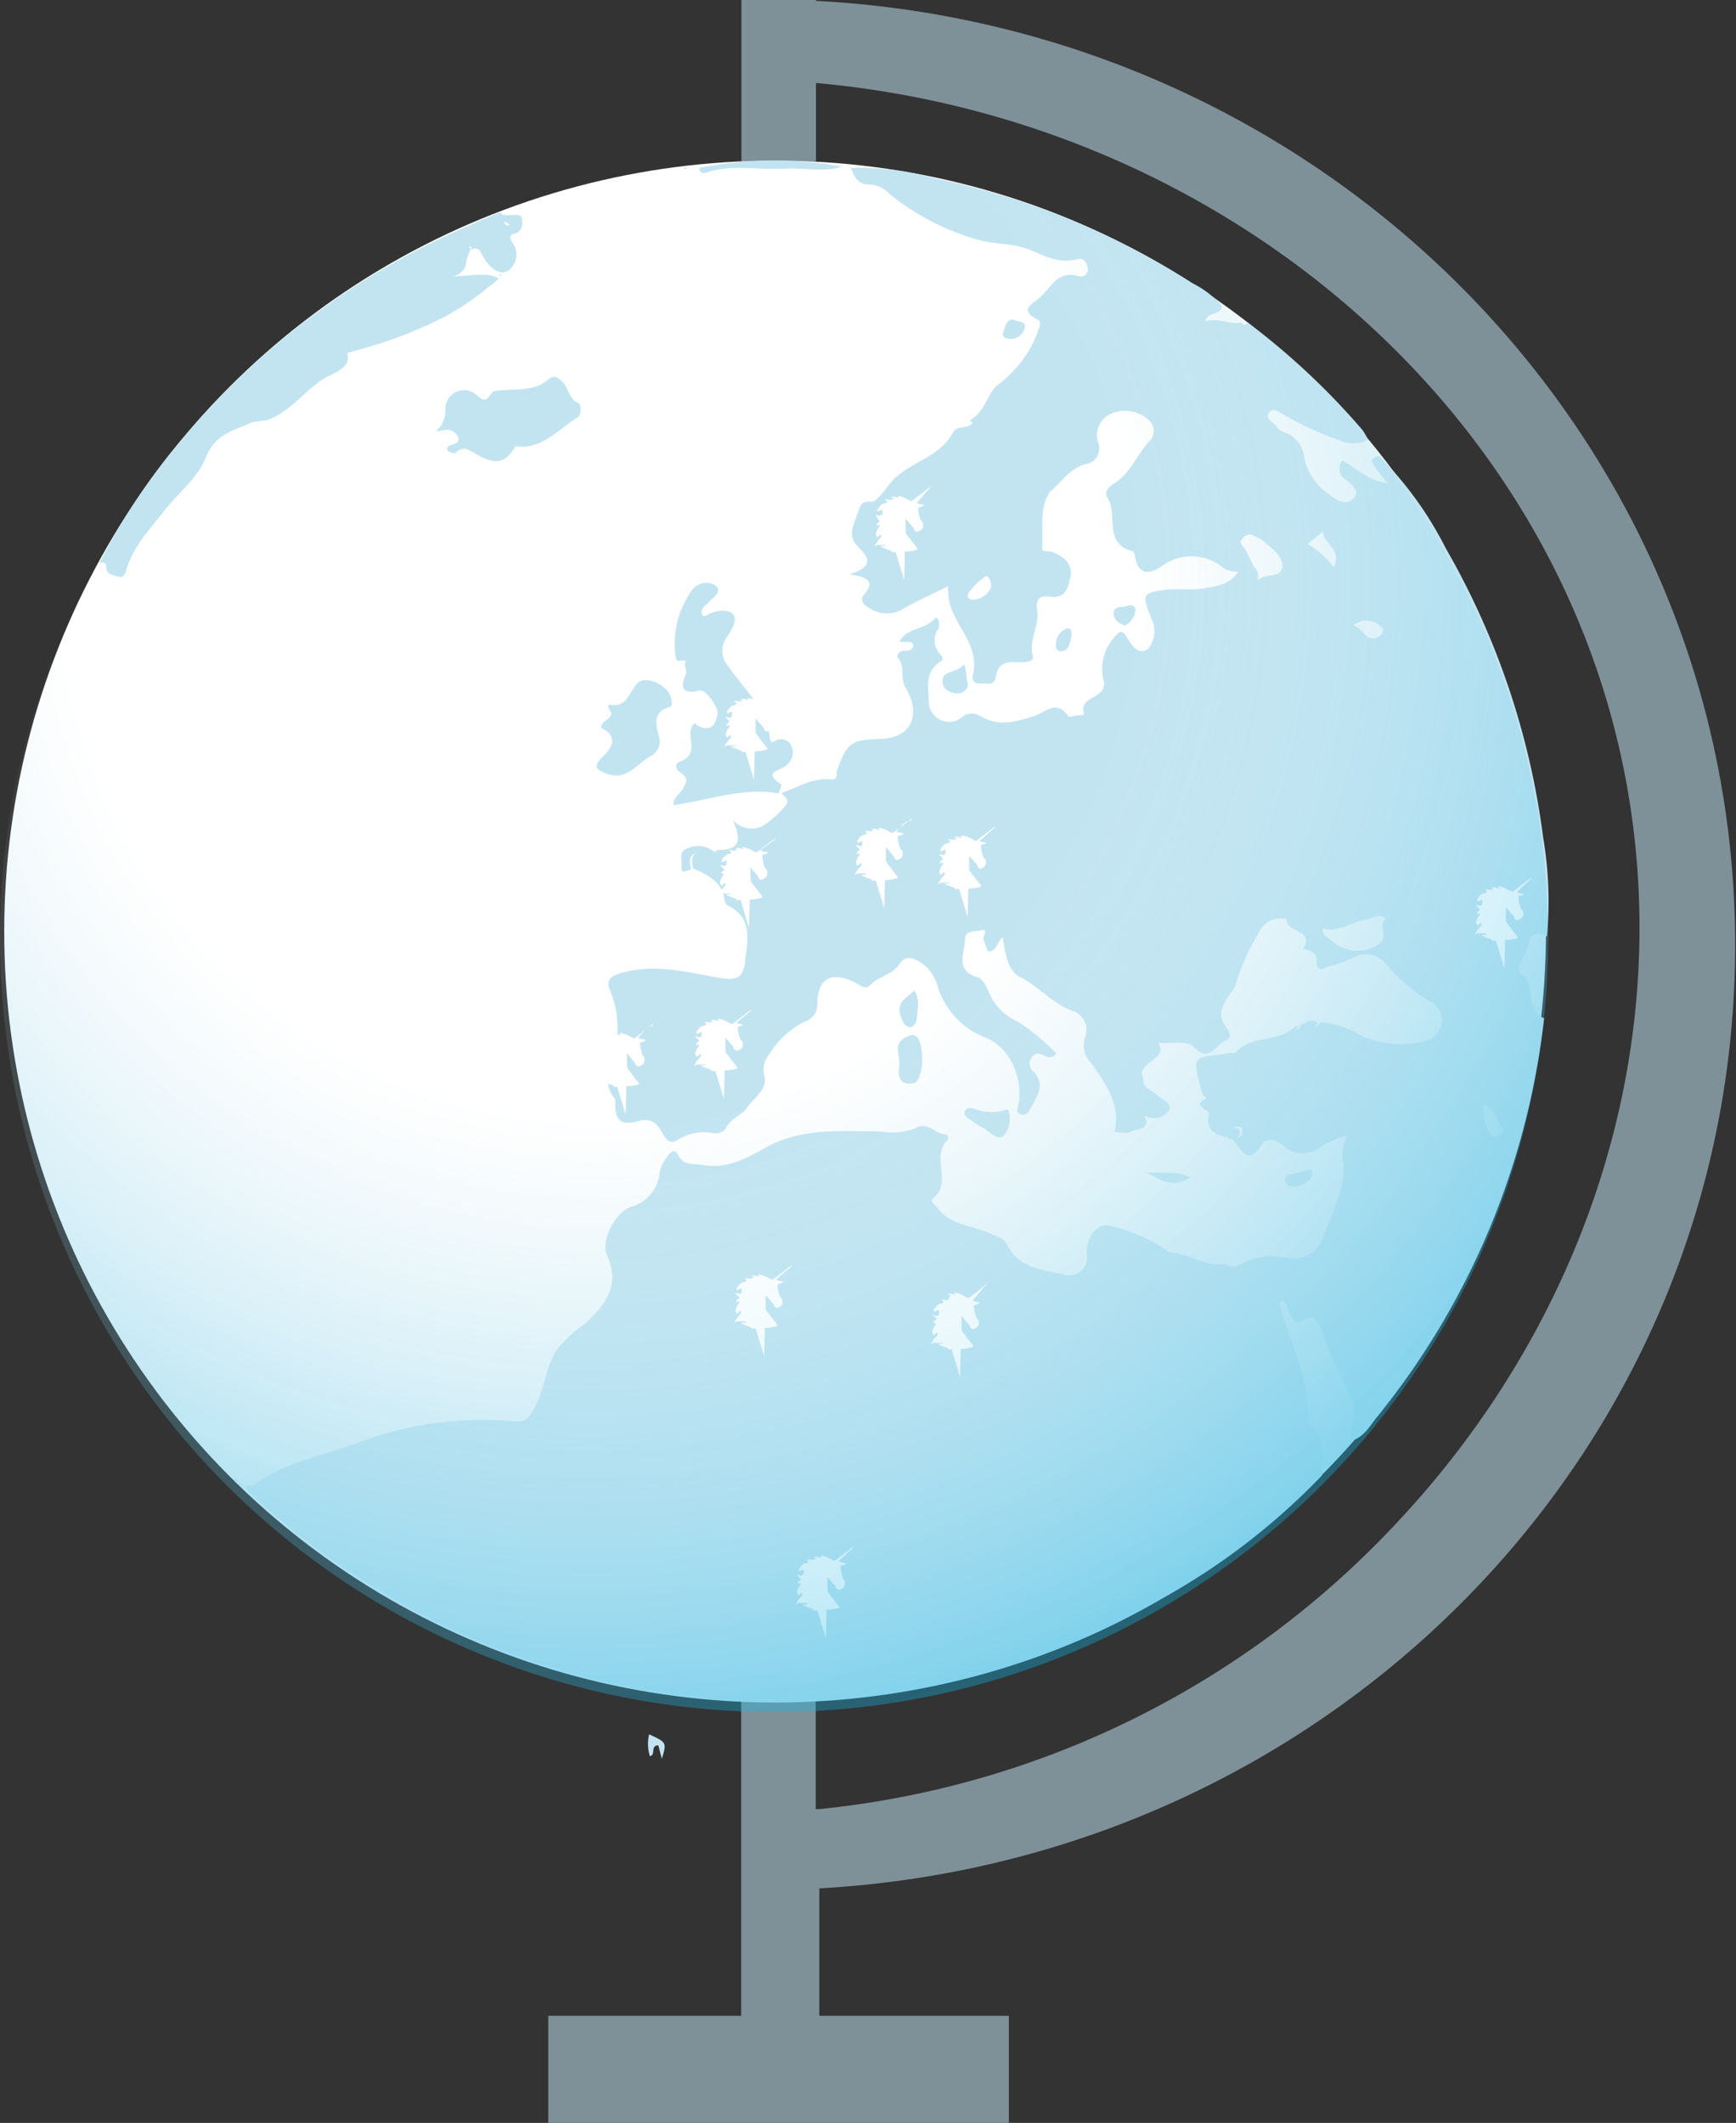 <svg id="Layer_1" data-name="Layer 1" xmlns="http://www.w3.org/2000/svg" xmlns:xlink="http://www.w3.org/1999/xlink" viewBox="0 0 139.76 170.89"><rect x="0" y="0" width="139.76" height="170.89" fill="#333333" stroke="none"/><defs><style>.cls-1{fill:url(#radial-gradient);}.cls-2,.cls-3{fill:#c2e4f1;}.cls-2{opacity:0.53;}.cls-4{fill:#fff;}.cls-5{fill:url(#radial-gradient-2);}</style><radialGradient id="radial-gradient" cx="48.5" cy="46.79" r="97.4" gradientUnits="userSpaceOnUse"><stop offset="0.44" stop-color="#fff"/><stop offset="1" stop-color="#c2e4f1"/></radialGradient><radialGradient id="radial-gradient-2" cx="219.67" cy="82.29" r="97.4" gradientTransform="translate(-172.23 -35.42)" gradientUnits="userSpaceOnUse"><stop offset="0.44" stop-color="#fff" stop-opacity="0"/><stop offset="1" stop-color="#00ade2" stop-opacity="0.4"/></radialGradient></defs><title>unicon_globe</title><circle class="cls-1" cx="62.4" cy="74.99" r="62.06"/><path class="cls-2" d="M237.47,186.74V197h15.26v8.61H215.65V197h15.53l0-16.64h0v-8.83h6v8.83h.28A73.56,73.56,0,0,0,284,157.27c12-12.79,19.5-29.7,19.5-47.86,0-36.4-30.13-64.77-66.3-68v6.32h-6v-13h6v.07c41.26,2.16,74,35.35,74,76S278.62,184.46,237.47,186.74Z" transform="translate(-171.51 -34.73)"/><g id="p7FEy9"><path class="cls-3" d="M267.34,129.51c-1.5,1-2.54.08-3.63-.46C264.83,129.31,266.08,128.87,267.34,129.51Z" transform="translate(-171.51 -34.73)"/><path class="cls-3" d="M272.61,81.32l0,0,.05,0Zm-1.24-20.65,0,0h0Zm-52.73,80.46-.29.25.29-.25Z" transform="translate(-171.51 -34.73)"/><path class="cls-3" d="M210.37,52.41l1.42-.6h0ZM211.66,57l0,0,0,0Zm-2.15-2.45h0l0,0h0Z" transform="translate(-171.51 -34.73)"/><path class="cls-3" d="M213.54,52.48c0-.58-.45-.41-.78-.44s-.72.15-1-.23h0l-1.42.6L209,53a61.48,61.48,0,0,0-22.35,16.52,51.93,51.93,0,0,0-7.14,10.53c.33-.06.55-.11.56.41s.63.58,1,.7.54-.28.62-.58c.53-1.85,1.85-3.2,3-4.68s2.74-2.69,3.38-4.32c.73-1.85,2.14-2.16,3.56-2.78.53-.23,1.07-.1,1.67-.36,1.68-.72,2.7-2.19,4.16-3.15.8-.52,2.4-.9,2-2.15L200,63l.5-.14.78-.23,1-.31q.7-.23,1.38-.48l.33-.13,0,0,.27-.1,0,0,.76-.32.29-.12.43-.2.06,0s0,0,0,0l.46-.22c.32-.15.63-.32,1-.49l.46-.26.55-.32h0l.45-.28c.15-.1.3-.19.44-.3s.3-.2.44-.31c.3-.21.58-.42.87-.65l.59-.49.05,0,.57-.5,0,0-.19-.09a1.82,1.82,0,0,0-.37-.13h0l-.4-.08-.27,0-.33,0c-.69,0-1.41.12-2.14.11a1.34,1.34,0,0,0,.78-.44l.11-.13a1.19,1.19,0,0,0,.13-.25l0-.12a1.34,1.34,0,0,0,.07-.18c0-.05,0-.11,0-.16l.06-.21a1809454171009.49,1809454171009.49,0,0,1,.14-.4l.09-.18a.33.33,0,0,1,.06-.1l0,0h0l0,0-.16-.18c.21-.05.23,0,.16.18h0l.1,0a.56.56,0,0,1,.48,0l.09.06.09.09,0,.07a.47.47,0,0,1,.06.09l.12.2a1,1,0,0,0,.08.14c.39.7,1.17,1.5,1.93,1.11a1.58,1.58,0,0,0,.41-2.25c-.24-.39-.34-.71.32-.8C213.63,53.16,213.55,52.8,213.54,52.48Zm-1.21.38c-.08,0-.15-.11-.22-.16s.1-.16.21-.05a2.71,2.71,0,0,0,.25.17C212.49,52.84,212.4,52.89,212.33,52.86Z" transform="translate(-171.51 -34.73)"/><path class="cls-3" d="M239.28,48.14c-1.51.5-3,.07-4.56.17-2.13.13-4.3-.39-6.41.33a.38.38,0,0,1-.51-.39A30.78,30.78,0,0,1,239.28,48.14Z" transform="translate(-171.51 -34.73)"/><path class="cls-3" d="M224.79,176.31l-.28-1.08c-.67,0-.17.77-.68.87a3.29,3.29,0,0,1-.06-1.76C225.19,175,225.19,175,224.79,176.31Z" transform="translate(-171.51 -34.73)"/><path class="cls-3" d="M190.42,153.8c.19-.05.25,0,.2.21S190.38,154,190.42,153.8Z" transform="translate(-171.51 -34.73)"/><path class="cls-3" d="M190.72,154.11c.19,0,.29,0,.27.22C190.79,154.38,190.7,154.31,190.72,154.11Z" transform="translate(-171.51 -34.73)"/><path class="cls-3" d="M226.84,48.32l-.31,0C226.62,48.19,226.72,48.15,226.84,48.32Z" transform="translate(-171.51 -34.73)"/><path class="cls-3" d="M234.25,98.62v0l0,0Z" transform="translate(-171.51 -34.73)"/><path class="cls-3" d="M272.7,81.31v0l-.05,0,0,0Z" transform="translate(-171.51 -34.73)"/><path class="cls-3" d="M296.05,110.12a30.74,30.74,0,0,0-.31-8,62.56,62.56,0,0,0-7.85-23.28,29,29,0,0,0-5.37-7.42c-.48.12-.77.33-.37.85l1.06,1.35c-1.48-.14-2.46-1.18-3.63-1.81a1,1,0,0,0,.27,1.53c.56.44,1.22,1,.57,1.57s-1.43,0-2-.45a4.62,4.62,0,0,1-1.91-2.94,2.39,2.39,0,0,0-1.64-2,1.21,1.21,0,0,1-.6-.45c-.19-.38-.95-.54-.62-1.08s.85-.07,1.2.12a26.64,26.64,0,0,0,4.58,2.09,2.58,2.58,0,0,0,2.22-.07,5.72,5.72,0,0,0-.44-.77,58.43,58.43,0,0,0-9.25-8.67c-.22.32-.38.15-.54,0-.94.2-1.83-.43-2.85-.1.16-.85,1.34-.42,1.29-1.28a8,8,0,0,0-2.39-1.8,61.45,61.45,0,0,0-20.66-8.42,23.28,23.28,0,0,0-6.8-.85c.25.71.6,1.37,1.47,1.34a2.43,2.43,0,0,1,1.7.81,19.83,19.83,0,0,0,7,3.62c1.38.43,2.86.27,4.19.81s2.41,1.16,3.83.78c.58-.16.84.33.89.76a.56.56,0,0,1-.71.61c-1.7-.56-2.25.92-3.17,1.72-.58.5-1.73,1-.16,1.77.37.18.09.67,0,1a9.33,9.33,0,0,1-3.09,4.16c-1,.71-1.12,2.32-2.38,2.94l.21.22c-.37.56-1.23.12-1.56.77-1.13,2.17-3.91,2.39-5.28,4.37A7.61,7.61,0,0,1,242,75c-.37.34-1-.3-1.35.79s-1,2-.11,2.89,1.42,1.65-.64,2.27c1.31.25,2.16.49,1.18,1.63-.43.49.08.94.43,1.1a2.51,2.51,0,0,0,2.56.15c1.18-.7,2.45-1.25,3.75-1.9a10.79,10.79,0,0,0,.09,1.14c.43,2.07,2.52,3.6,1.92,6a.5.5,0,0,0,.59.67c.47,0,1.15.22,1.26-.51.17-1.09.79-1.26,1.75-1.18.44,0,1.38,0,1.23-.49-.36-1.33.57-2.46.34-3.71-.14-.78.18-1.23,1-1.09,1.41.24,1.58-1,1.71-1.7.17-.9-.62-1.62-1.56-1.91-.27-.08-.77.07-.74-.33.11-1.51-.29-3.1.63-4.5,1-.82,1.63-2,3.08-2.27a1.27,1.27,0,0,0,.78-1.73,1.92,1.92,0,0,1,1.24-2.36,2.85,2.85,0,0,1,2.87.6,1.16,1.16,0,0,1,.16,1.54c-1.09,1.12-1.6,2.71-3,3.57-.35.22-.82.65-.5,1.14.87,1.34-.37,3.66,2,4.29.09,0,.18.22.2.34.21,1.36.92,1.67,2.09.93a4,4,0,0,1,4.94,0,1.73,1.73,0,0,0,1.29.36c-.61,1.1-1.89,1.2-2.81,1.37s-1.92,0-2.87.09c-2.07.25-2.09.37-1.31,2.31a2.26,2.26,0,0,1-.26,2.46c-.74.59-1.35-.31-1.76-1s-.7-.23-1,.11a3.86,3.86,0,0,0-.8,3.54c.21,1.41-2,1.1-1.62,2.53.06.25-.42.14-.65.19s-.55.14-.59.07c-.94-1.46-1.92-.26-2.82,0-1.34.39-2.6.82-4,.11-.5-.26-1.09-.62-1.8,0a1.64,1.64,0,0,1-2.62-1.25c0-1.12-.37-2.46.93-3.26.3-.19.19-.36,0-.59a1.6,1.6,0,0,1-.14-2.08c.14-.23,0-1.13-.31-.81-.76.92-2.22.71-2.83,1.84.44.16,1-.13,1.08.26s-.32.52-.71.5-.66.39-.5.57c.62.69.13,1.55.6,2.36,1.37,2.32.38,4.1-2,4.16s-2.69.33-3.5,2.5c-.09.24.13.82-.48.76-1.48-.15-2.7.63-4,1.11.24.3.73.57.33,1a7.54,7.54,0,0,1-1.87,1.66,2.06,2.06,0,0,1-2.39-.51c.64,1.41.78,2.45-1.19,2.42,0,0-.09.06-.13.09-.73.33-2.35-.51-1.85,1.41,1.23.53,2.41,1.1,2.54,2.67a.56.56,0,0,0,.29.32c2,1,1.53,2.86,1.34,4.53-.16,1.37-.78,1.51-2.15,1.26-2.63-.47-5.28-1.18-8-.32-.81.26-1,.64-.73,1.31a7.91,7.91,0,0,1,.53,4.23c-.18,1.54-1.44,3-.08,4.6,0,0,0,.09,0,.14-.11,1.44.39,2,1.76,1.61,1.08-.32,1.52.09,2,.89.24.47.57,1,1.19.63a4.1,4.1,0,0,1,2.88-.59,1,1,0,0,0,1.1-.43c.36-.75,1.24-1,1.6-1.53.56-.81,1.73-1.56,1.47-2.58a1.92,1.92,0,0,1,.36-1.76,7.08,7.08,0,0,1,2.89-2.67,1.4,1.4,0,0,0,1-1.37c0-2.07,1.09-2.71,3-1.79.41.2.85.67,1.24.25.67-.73,1.78-.85,2.32-1.64s1-.62,1.66-.27a3.36,3.36,0,0,1,1.47,2,6.46,6.46,0,0,0,3.8,4.1c2,.73,3.14,3.33,2.69,5.47-.06.25-.18.55.1.68a.56.56,0,0,0,.79-.25c.47-1,1.41-1.94.36-3.12a.84.84,0,0,1-.11-1.24c.38-.44.72-.16,1.1,0a.67.67,0,0,0,.82-.24,16.39,16.39,0,0,0-3.12-2.58,4.37,4.37,0,0,1-2.22-2.16c-.25-.5-.51-1.26-.92-1.37-2-.56-1.1-2-1.08-3.16,0-.61.78-.56,1.21-.64.77-.15.17.44.26.68s.25.73.35,1c.73.08.69-.7,1.2-1.13.23,1.33.4,2.69,1.38,3.19,1.5.76,2.59,2.09,4.16,2.71a1.61,1.61,0,0,1,1.09,2.16,2,2,0,0,0,.5,2.06c1.13,1.64,2.4,3.3,1.88,5.55.45,0,1,.19,1.25,0,.49-.3,1.76-.09,1.14-1.35a1.46,1.46,0,0,0,2-.4c.29-.56-.63-.89-1.07-1.3s-1.09-.47-1-1.22c-.67-1.42,2-1.42,1.23-2.89,0,0,.1-.06.15,0,.89.06,2.17-.21,2.62.27,1.3,1.43,1.85-.16,2.62-.49s0-1-.15-1.37c-.47-.85-.06-1.44.32-2.09.21-.35.56-.66.63-1a17.36,17.36,0,0,1,1.86-4.17,1.9,1.9,0,0,1,2.25-1.12c-.11,1.11,2.33.81,1.34,2.4l.44.11c.37.12.68.36.64.76-.1,1.1.52.7,1,.53a12.38,12.38,0,0,0,2-.71,2,2,0,0,1,2.64.61,13.59,13.59,0,0,0,3.5,2.94,1.7,1.7,0,0,1,.93,1.8,1.79,1.79,0,0,1-1.48,1.41,7.71,7.71,0,0,1-5.34-.65,7,7,0,0,0-2.91-.9c-.31.41-.64.47-1,0l-.61.16c-.08.39-.36.46-.69.46a.21.21,0,0,0-.27.09c-1.3.86-3.14.42-4.28,1.71-.07.09-.3,0-.45.06-3,.45-3.17,0-2.25,3.22,0,.16.22.28.34.42-1.32.64.25.84.2,1.29-.28,1.42.67,1.73,1.75,1.9.15-.33-.05-.89.57-.91a.34.34,0,0,1,.38.38c0,.61-.56.45-.92.57a2.78,2.78,0,0,1,.42.42c.6.91,1.15,1.5,2,.15.48-.78,1.27-.38,1.75,0a2.34,2.34,0,0,0,3.21,0,10.21,10.21,0,0,1,1.94-.81,5.25,5.25,0,0,0-.37,1.66c.43,2.2-.61,4.06-1.31,6-.51,1.41-1.25,2.46-3.14,2.19a5.48,5.48,0,0,0-3.37.35c-.55.3-1.07.6-1.65.1a3.57,3.57,0,0,1-3.71-.82l-.67-.05a14.17,14.17,0,0,0-4.88-2.17c-1.06-.27-2,1.15-1.82,2.4a1.43,1.43,0,0,1-1.69,1.58c-1.78-.43-3.79-.48-4.75-2.47-.26-.54-.81-.62-1.25-.83-1.43-.68-3.17-.67-4.27-2-.22-.29-.7-.66-.45-.86,1.63-1.28-.19-3.36,1.16-4.68.14-.14.07-.49-.15-.49-.86,0-1.41-1.13-2.51-.45a5.12,5.12,0,0,1-2.68.22c-3.16,0-6.29-.34-9.24,1.28-1.54.85-3.11,1.78-5.08,1.42-.76-.13-1.54.1-2-.79-.27-.58-.6-.25-.79,0a3.1,3.1,0,0,0-.69,1.33,3.18,3.18,0,0,1-2.38,2.85c-1.22.47-2.4,2.7-1.87,3.88,1,2.19.08,3.69-1.34,5.1l-.21.2h0l-.29.25a11.8,11.8,0,0,0-2,1.79c-1.21,1.59-1.14,3.59-2.14,5.2-.4.66-.66.9-1.5.83a28.34,28.34,0,0,0-12.51,1.69c-2.8,1.09-5.88,1.52-8.38,3.39-.17.12-.49.06-.74.08a1.57,1.57,0,0,0,.25.52,64.23,64.23,0,0,0,15,10.4A62.67,62.67,0,0,0,240,171.42a60.51,60.51,0,0,0,25.05-8,54.35,54.35,0,0,0,12.87-9.9c0-1.49.49-3.12-1.13-4.18a.24.24,0,0,1,0-.15c.22-3.34-1.35-6.25-2.25-9.32,0-.13,0-.29.07-.46.62.12.47.72.71,1.06s.38,1,1.22.47,1.07.26,1.36.91a49,49,0,0,0,2.38,5.34c.66,1.11-.09,2.34,0,3.52,1-.26,1.46-1.11,2-1.8a62,62,0,0,0,13.54-32.21c-.77-.31-.91-1-1.07-1.7s.08-1.3-.79-1.87c-.58-.38.4-1.49.56-2.29C294.68,109.75,295.23,109.74,296.05,110.12ZM251.3,82a1.63,1.63,0,0,1-1.53,1c-.37,0-.41-.38-.28-.54a5.53,5.53,0,0,1,1.36-1.33C251.06,81,251.34,81.52,251.3,82ZM273,81.29c-.1.13-.21.23-.33.06l0,0h.09a1,1,0,0,0-.3-1c-.23-.45-.42-.92-.68-1.36s-.66-.53-.15-1,.78-.1,1.12,0a2.88,2.88,0,0,1,.74.53c.6.49,1.3,1.07,1.26,1.82C274.65,81.26,273.52,80.9,273,81.29Zm9.71,3.9c.28.22.09.62-.19.78-1.05.58-1.19-.63-2.05-.89A1.57,1.57,0,0,1,282.68,85.19Zm-5.92-6.68,1.24-1c-.07.93,1.57,1.37.86,2.88A7.39,7.39,0,0,0,276.76,78.51Zm5.92,32.06a3,3,0,0,1-3.84,0c-.29-.33-.86-.4-.91-1.1,1.34.38,2.37-.55,3.59-.73.53-.07,1-.51,1.55-.06C282.42,109.18,283.26,110,282.68,110.57Zm9.42,15.61c-.35.2-.59,0-.72-.28a3.61,3.61,0,0,1-.45-2.25c.93.38,1,1.24,1.45,1.82C292.64,125.82,292.39,126,292.1,126.18Z" transform="translate(-171.51 -34.73)"/><path class="cls-3" d="M234.25,98.62c-2.92-.56-5.66.54-8.53.92,0-.61.52-.89.76-1.3.42-.73.41-.87-.27-1.38-.35-.26-.39-.67.07-.84,1.72-.65.25-2.15,1.13-3.07.71.51,1.6.79,1.87-.75.1-.53-1-2-1.42-1.89-1.31.31-1.66-.08-1.13-1.33.09-.2-.06-.49-.09-.75l.09-.32-.35,0c-.2,0-.42.08-.46-.23a7.35,7.35,0,0,1,1.23-5.34,1.43,1.43,0,0,1,1.94-.5c.66.53-.2,1-.5,1.34s-.7.46-.57,1c.14.26.32.14.5,0,.69-.33,1.63-.44,2,0s-.07,1.23-.51,1.87a1.82,1.82,0,0,0,.09,2.26c1.24,1.83,3.08,3.4,3.38,5.76.08.59.2.39.48.27a.92.92,0,0,1,1.29.48,1.31,1.31,0,0,1-.42,1.51c-.46.44-2,.53-.42,1.54.06,0-.13.46-.21.71Z" transform="translate(-171.51 -34.73)"/><path class="cls-3" d="M218,68.34c-1.54.93-2.78,2.54-4.87,2.34,0,0-.13-.05-.14,0-1.12,2-2.41,1-3.74.27a.9.9,0,0,0-1.11.29s-.39-.08-.54-.2-.12-.35.11-.45.92-.15.65-.74a1,1,0,0,0-1.2-.47,5,5,0,0,1-.56.06,2.09,2.09,0,0,0,.76-1.72A1.52,1.52,0,0,1,210,66.63c.83.76.88-.35,1.37-.43,1.4-.22,3,.11,4.15-.82.61-.5.74-.33,1.19,0,.61.51.54,1.5,1.42,1.82C218.26,67.29,218.37,68.12,218,68.34Z" transform="translate(-171.51 -34.73)"/><path class="cls-3" d="M219.89,93.31c0-.71,1.39-.71.56-1.62,0,0,.08-.25.09-.25,1.46.31,1.61-1,2.29-1.71s2.58.21,2.72,1.27c0,.25.17.55-.14.64-1.37.41-1.1,1.36-.86,2.35a1.31,1.31,0,0,1-.63,1.59c-1.11.59-1.89,2-3.47,1.46-.75-.27-1.39-.49-.38-1.44S221.05,93.86,219.89,93.31Z" transform="translate(-171.51 -34.73)"/><path class="cls-3" d="M243.88,120.81c.2-1.16-.59-2,.54-2.58.3-.14.54-.28.83-.09.74.5.65,3.59-.17,3.77C243.85,122.17,243.84,121.24,243.88,120.81Z" transform="translate(-171.51 -34.73)"/><path class="cls-3" d="M252.65,124a2.1,2.1,0,0,1-.34,2.17c-.58.44-1.19-.47-1.82-.73a6.15,6.15,0,0,1-.88-.59c-.28-.17-.57-.36-.4-.7s.57-.21.82-.13A3.7,3.7,0,0,0,252.65,124Z" transform="translate(-171.51 -34.73)"/><path class="cls-3" d="M245.14,114.47a2.25,2.25,0,0,1,.25,1.51c-.08.51.06,1.16-.55,1.44-.13.06-.52-.17-.6-.36-.28-.58-.54-1.23,0-1.82A8.46,8.46,0,0,1,245.14,114.47Z" transform="translate(-171.51 -34.73)"/><path class="cls-3" d="M249.36,89.55c.27.46-.2,1-.75,1s-1.25-.29-1.22-1c0-.88,1.15-.62,1.62-1.26C249.23,88,249.29,88.88,249.36,89.55Z" transform="translate(-171.51 -34.73)"/><path class="cls-3" d="M229,103.3c-.73.33-2.35-.51-1.85,1.41-.3.09-.85.42-.77-.15s-.31-1.3.5-1.55A2,2,0,0,1,229,103.3Z" transform="translate(-171.51 -34.73)"/><path class="cls-3" d="M277.09,128.91c.15.69-.21.91-.65,1.13s-1.23.42-1.46-.21.61-.52,1-.7A4.19,4.19,0,0,1,277.09,128.91Z" transform="translate(-171.51 -34.73)"/><path class="cls-3" d="M269.87,136.5a3.57,3.57,0,0,1-3.71-.82C267.45,135.7,268.54,136.64,269.87,136.5Z" transform="translate(-171.51 -34.73)"/><path class="cls-3" d="M262.09,85.09c-.52-.18-.93-.48-.92-1,0-.64.69-.43,1.06-.58s.73,0,.68.37A1.57,1.57,0,0,1,262.09,85.09Z" transform="translate(-171.51 -34.73)"/><path class="cls-3" d="M253.08,60.45c.39.24,1.06.07.92.7a1.15,1.15,0,0,1-1.16.86c-.31,0-.7-.12-.56-.51S252.47,60.47,253.08,60.45Z" transform="translate(-171.51 -34.73)"/><path class="cls-3" d="M257.78,85.88c-.15.59-.15,1.24-.88,1.28-.4,0-.41-.44-.37-.7a1.29,1.29,0,0,1,.86-1.13C257.82,85.23,257.76,85.66,257.78,85.88Z" transform="translate(-171.51 -34.73)"/><path class="cls-3" d="M277.59,117.08c-.31.41-.64.47-1,0A.75.75,0,0,1,277.59,117.08Z" transform="translate(-171.51 -34.73)"/><path class="cls-3" d="M276,117.25c-.08.39-.36.46-.69.46Z" transform="translate(-171.51 -34.73)"/><path class="cls-3" d="M211.69,57l.07-.21c.23.18,0,.15-.09.19Z" transform="translate(-171.51 -34.73)"/><path class="cls-3" d="M271.32,125.87c0,.61-.56.45-.92.57l0,0c.15-.33-.05-.89.57-.91A.34.34,0,0,1,271.32,125.87Z" transform="translate(-171.51 -34.73)"/><path class="cls-3" d="M273,81.29c-.1.13-.21.23-.33.06l0,0h.09Z" transform="translate(-171.51 -34.73)"/></g><path class="cls-4" d="M230.86,117s0,.07,0,.09a1.53,1.53,0,0,0,.48.11s.06,0,.06,0,0,0-.05,0a.59.59,0,0,1-.33.15c-.1,0-.11.07-.11.15a3.31,3.31,0,0,0,.18.84c0,.09.11.14.17.21a.22.22,0,0,1,.05.14.11.11,0,0,0,0,.08.44.44,0,0,1-.15.39.89.89,0,0,1-.33.15.07.07,0,0,1-.06,0l-.18-.15,0,0c0-.18-.15-.27-.24-.39l-.38-.45-.06-.06c0,.15,0,.28,0,.42s0,.39,0,.59a.46.46,0,0,0,.11.28l.83,1.09c.06.07.05.07,0,.1a3.58,3.58,0,0,1-1,.16l-.06,2.28-.68-2.23h-.32a.19.19,0,0,0-.15-.15,2.81,2.81,0,0,1-.74-.32s0,0,0,0,0,0,.08,0h.28s.07,0,.07-.06,0,0-.06,0a5.72,5.72,0,0,0-.58,0,.24.24,0,0,0-.09,0,1.19,1.19,0,0,1-.22.12v0l.05-.08a2.15,2.15,0,0,1,.45-.62c.09-.08.09-.16,0-.27l-.11.1s-.09.13-.15.12-.07-.12-.11-.18-.05-.09,0-.15a1.18,1.18,0,0,1,.27-.52s0,0,0-.07-.07-.09-.17,0,0,0-.05,0,0,0,0-.06a.3.3,0,0,1,.16-.22c.11-.07.11-.07,0-.17l-.24-.27h0l.13,0a.27.27,0,0,0,.38,0,.15.15,0,0,0,0-.09c0-.07,0-.14,0-.22s0-.07-.07,0a2,2,0,0,0-.26.11s-.07,0-.07,0,0-.19.06-.26l.11-.12a.57.57,0,0,1,.45-.27.17.17,0,0,0,.14-.16.06.06,0,0,0,0-.08l-.21,0c.1,0,.2-.11.3-.07a.4.4,0,0,0,.37,0l.15-.07s.07,0,.06,0,0,0-.07,0h-.21s0,0,0,0a.28.28,0,0,1,.29-.09l.34.09c0-.07-.07-.11-.08-.18h.06a2.28,2.28,0,0,1,.68.23c.11.07.23.11.34.17s.08,0,.13,0l.89-.69.61-.45a.67.67,0,0,1-.14.19Z" transform="translate(-171.51 -34.73)"/><path class="cls-4" d="M232.78,103.12c-.05.06,0,.07,0,.1a1.52,1.52,0,0,0,.47.1s.06,0,.07,0,0,0,0,.05a.53.53,0,0,1-.34.15c-.09,0-.1.07-.1.15a2.93,2.93,0,0,0,.18.84c0,.09.11.14.16.21a.15.15,0,0,1,.05.14V105a.4.4,0,0,1-.15.39.92.92,0,0,1-.33.16l-.05,0-.18-.15s0,0,0,0c0-.17-.15-.27-.25-.39l-.38-.45,0-.06c0,.15,0,.28,0,.42s0,.39,0,.59a.45.45,0,0,0,.1.28l.84,1.09c.05.07.05.08,0,.1a3.46,3.46,0,0,1-1,.16l-.06,2.28-.67-2.23h-.32a.21.21,0,0,0-.15-.15,2.68,2.68,0,0,1-.74-.32s0,0,0,0,.05,0,.08,0h.28s.06,0,.06-.06,0,0-.05,0a5.72,5.72,0,0,0-.58,0,.18.18,0,0,0-.1,0,1.39,1.39,0,0,1-.21.11v0a.35.35,0,0,1,0-.08,2,2,0,0,1,.45-.62.19.19,0,0,0,0-.27l-.11.1c-.05,0-.09.13-.16.12s-.06-.12-.1-.18a.16.16,0,0,1,0-.15,1.18,1.18,0,0,1,.27-.52,0,0,0,0,0,0-.07c-.06-.09-.07-.09-.17,0s0,0,0,0,0,0,0-.06a.29.29,0,0,1,.15-.22c.12-.07.12-.07,0-.17l-.24-.27h0a.35.35,0,0,1,.13,0,.28.28,0,0,0,.38-.06.15.15,0,0,0,0-.09c0-.07,0-.14,0-.22s0-.07-.07,0a2,2,0,0,0-.26.11s-.07,0-.07,0,0-.19.06-.26l.11-.12a.57.57,0,0,1,.45-.27.17.17,0,0,0,.14-.16.06.06,0,0,0-.05-.08l-.21,0c.1,0,.19-.11.3-.07a.4.4,0,0,0,.37,0l.15-.07s.07,0,.06,0,0,0-.07,0h-.21s0,0,0,0a.28.28,0,0,1,.29-.09l.34.1c0-.08-.07-.12-.08-.18h.06a2,2,0,0,1,.68.24l.33.16a.09.09,0,0,0,.13,0l.9-.69.61-.45a.55.55,0,0,1-.15.19Z" transform="translate(-171.51 -34.73)"/><path class="cls-4" d="M243.73,101.6c0,.05,0,.07,0,.09a1.53,1.53,0,0,0,.48.11s.06,0,.06,0,0,0-.05.06a.59.59,0,0,1-.33.15c-.1,0-.11.07-.11.15a3.31,3.31,0,0,0,.19.84c0,.09.1.14.16.21a.22.22,0,0,1,.05.14.11.11,0,0,0,0,.08.44.44,0,0,1-.15.39.89.89,0,0,1-.33.15,0,0,0,0,1,0,0l-.19-.14,0,0c0-.18-.15-.27-.24-.39s-.25-.31-.38-.45a.17.17,0,0,0-.06-.06c0,.15,0,.28,0,.42l0,.59a.4.4,0,0,0,.1.28c.28.36.56.72.83,1.09.06.07.06.07,0,.1a3.58,3.58,0,0,1-1,.16l-.06,2.28-.68-2.23h-.32c0-.08-.06-.12-.14-.15a2.55,2.55,0,0,1-.74-.32s0,0,0,0,.06,0,.08,0h.28s.07,0,.07-.06,0-.05-.06-.05a5.62,5.62,0,0,0-.58,0,.32.32,0,0,0-.09,0,1.19,1.19,0,0,1-.22.12v0l.05-.08a2.18,2.18,0,0,1,.46-.62.2.2,0,0,0,0-.27l-.12.1s-.09.13-.15.12-.07-.12-.1-.18a.16.16,0,0,1,0-.15,1.13,1.13,0,0,1,.27-.52s0,0,0-.07-.06-.09-.17,0a0,0,0,0,1-.05,0s0,0,0-.06a.27.27,0,0,1,.15-.22c.11-.07.11-.07,0-.17l-.23-.27v0l.13,0a.27.27,0,0,0,.38,0s0-.05,0-.09,0-.15,0-.22,0-.07-.07,0a1.19,1.19,0,0,0-.26.11s-.07,0-.07,0,0-.19.07-.26a.64.64,0,0,0,.1-.13.59.59,0,0,1,.45-.26.16.16,0,0,0,.14-.16s0-.07,0-.08l-.22,0c.1,0,.2-.11.3-.07a.4.4,0,0,0,.37,0l.16-.07s.06,0,.06,0,0,0-.08,0h-.21s0,0,0,0a.3.3,0,0,1,.3-.09l.34.09c0-.07-.08-.11-.09-.18h.06a2.28,2.28,0,0,1,.68.23c.11.07.23.11.34.17s.08,0,.13,0l.89-.69.61-.46a.48.48,0,0,1-.14.2C244.42,100.79,244.08,101.2,243.73,101.6Z" transform="translate(-171.51 -34.73)"/><path class="cls-4" d="M250.43,102.36c-.05,0,0,.07,0,.09a1.6,1.6,0,0,0,.48.11s.06,0,.07,0,0,0-.05,0a.62.62,0,0,1-.34.15c-.09,0-.1.07-.1.15a2.93,2.93,0,0,0,.18.84c0,.09.11.14.16.21a.17.17,0,0,1,.05.14v.08a.42.42,0,0,1-.15.39.82.82,0,0,1-.33.15s0,0,0,0l-.18-.15s0,0,0,0c0-.18-.15-.27-.25-.39l-.38-.45a.17.17,0,0,0-.06-.06c0,.15,0,.28,0,.42l0,.59a.4.4,0,0,0,.1.28l.84,1.09c0,.07,0,.07,0,.1a3.52,3.52,0,0,1-1,.16l-.06,2.28-.68-2.23h-.32c0-.08-.06-.12-.14-.15a2.55,2.55,0,0,1-.74-.32s0,0,0,0a.12.12,0,0,1,.08,0h.29a.05.05,0,0,0,.06-.06s0,0-.06,0a5.43,5.43,0,0,0-.57,0,.29.29,0,0,0-.1,0,.78.78,0,0,1-.22.12v0l.06-.08a2,2,0,0,1,.45-.62.19.19,0,0,0,0-.27l-.11.1c-.06,0-.1.13-.16.12s-.07-.12-.1-.18a.16.16,0,0,1,0-.15,1.32,1.32,0,0,1,.28-.52,0,0,0,0,0,0-.07c0-.09-.06-.09-.16,0s0,0-.06,0,0,0,0-.06a.29.29,0,0,1,.15-.22c.12-.07.12-.07,0-.17l-.24-.27h0a.25.25,0,0,1,.13,0,.28.28,0,0,0,.38-.06s0,0,0-.09a1.8,1.8,0,0,1,0-.22s0-.07-.07,0a2,2,0,0,0-.26.11s-.07,0-.07,0,0-.19.06-.26l.11-.12a.56.56,0,0,1,.45-.27.17.17,0,0,0,.14-.16s0-.07-.05-.08l-.21,0c.1,0,.19-.11.3-.07a.38.38,0,0,0,.36,0l.16-.07s.07,0,.06-.05,0,0-.08,0h-.21s0,0,0,0a.28.28,0,0,1,.29-.09l.34.09c0-.07-.07-.11-.08-.18H249a2.38,2.38,0,0,1,.68.23,3.41,3.41,0,0,0,.33.17.1.1,0,0,0,.13,0l.9-.69.61-.45a.55.55,0,0,1-.15.19Z" transform="translate(-171.51 -34.73)"/><path class="cls-4" d="M233.24,91.25c-.05.06-.05.08,0,.1a2,2,0,0,0,.48.11s.06,0,.07,0,0,0-.05.06a.65.65,0,0,1-.34.15c-.09,0-.11.06-.11.15a3.52,3.52,0,0,0,.19.84,1.06,1.06,0,0,0,.16.21.21.21,0,0,1,.05.13.27.27,0,0,0,0,.09.39.39,0,0,1-.15.38,1.12,1.12,0,0,1-.33.16s0,0,0,0l-.18-.15s0,0,0,0c0-.18-.15-.27-.25-.4l-.38-.45s0,0-.06-.06c0,.15,0,.29,0,.42l0,.59a.45.45,0,0,0,.1.29l.83,1.08c.06.07.06.08,0,.1a3.18,3.18,0,0,1-1,.16l-.06,2.28-.68-2.23-.05,0h-.27a.16.16,0,0,0-.14-.15,3.25,3.25,0,0,1-.74-.32s0,0,0,0h.37s.06,0,.06,0,0-.06-.06-.06a5.52,5.52,0,0,0-.58,0,.18.18,0,0,0-.09,0,1.14,1.14,0,0,1-.22.12v0a.35.35,0,0,0,.05-.08,2.33,2.33,0,0,1,.46-.62.19.19,0,0,0,0-.26l-.11.09c-.06,0-.1.13-.16.12s-.07-.11-.1-.18a.16.16,0,0,1,0-.15,1,1,0,0,1,.28-.51.06.06,0,0,0,0-.08c0-.09-.06-.09-.17,0s0,0-.05,0,0,0,0-.07a.28.28,0,0,1,.15-.22c.12-.07.11-.07,0-.16l-.24-.27v0a.25.25,0,0,1,.13,0,.28.28,0,0,0,.38-.06s0,0,0-.08,0-.15,0-.22,0-.07-.06-.06-.18.06-.27.11-.06,0-.07,0,0-.19.07-.26a.58.58,0,0,0,.1-.12.57.57,0,0,1,.46-.27c.07,0,.13-.08.14-.16s0-.06-.05-.07l-.22-.05c.1,0,.2-.11.31-.07a.41.41,0,0,0,.36,0l.16-.08s.07,0,.06,0a.09.09,0,0,0-.08,0h-.21s0,0,0,0a.28.28,0,0,1,.29-.09l.34.1c0-.08-.07-.12-.08-.18a0,0,0,0,1,0,0h0a2.13,2.13,0,0,1,.68.24l.33.17a.11.11,0,0,0,.13,0l.9-.68.6-.46c0,.08-.09.13-.14.19Z" transform="translate(-171.51 -34.73)"/><path class="cls-4" d="M293.69,106.49c-.05.06-.05.07,0,.1a1.58,1.58,0,0,0,.48.1s.06,0,.07,0,0,0-.05,0a.56.56,0,0,1-.34.15c-.09,0-.1.07-.1.15a2.93,2.93,0,0,0,.18.84c0,.09.11.14.16.21a.22.22,0,0,1,.05.14s0,.06,0,.08a.42.42,0,0,1-.15.39,1.12,1.12,0,0,1-.33.16l-.05,0-.18-.15s0,0,0,0c0-.17-.15-.27-.25-.39l-.38-.45-.06-.06c0,.15,0,.28,0,.42l0,.59a.4.4,0,0,0,.1.28l.84,1.09c0,.07,0,.08,0,.1a3.52,3.52,0,0,1-1,.16l-.06,2.28-.68-2.23h-.32a.16.16,0,0,0-.14-.14,2.89,2.89,0,0,1-.74-.33s0,0,0,0a.12.12,0,0,1,.08,0h.29a.05.05,0,0,0,.06-.06s0-.05-.06-.05a5.52,5.52,0,0,0-.58,0,.18.18,0,0,0-.09,0,1.13,1.13,0,0,1-.22.11v0l.06-.08a2.1,2.1,0,0,1,.45-.62.2.2,0,0,0,0-.27l-.11.1c-.06,0-.1.13-.16.12s-.07-.12-.1-.18a.16.16,0,0,1,0-.15,1.2,1.2,0,0,1,.28-.52s0,0,0-.07-.06-.09-.16,0,0,0-.06,0,0,0,0-.06a.27.27,0,0,1,.15-.22c.12-.07.11-.07,0-.17l-.24-.27h0a.25.25,0,0,1,.13,0,.28.28,0,0,0,.38-.06s0-.05,0-.09a1.49,1.49,0,0,1,0-.21c0-.06,0-.08-.07-.06a2,2,0,0,0-.26.11s-.07,0-.08,0,0-.19.07-.26l.1-.12a.57.57,0,0,1,.46-.27.18.18,0,0,0,.14-.16s0-.07,0-.08l-.22,0c.1,0,.2-.11.31-.07a.38.38,0,0,0,.36,0l.16-.07s.07,0,.06,0,0,0-.08,0h-.21s0,0,0,0a.28.28,0,0,1,.29-.09l.34.1c0-.08-.07-.12-.08-.18h.06a2.13,2.13,0,0,1,.68.24c.1.06.22.1.33.16a.09.09,0,0,0,.13,0l.9-.69.6-.45c0,.08-.09.13-.14.19Z" transform="translate(-171.51 -34.73)"/><path class="cls-4" d="M249.87,139.35c-.05.06,0,.08,0,.1a1.89,1.89,0,0,0,.47.11s.06,0,.07,0,0,0-.05.06a.59.59,0,0,1-.34.15c-.09,0-.1.06-.1.15a3.08,3.08,0,0,0,.18.84,1.06,1.06,0,0,0,.16.21.14.14,0,0,1,.05.13v.09a.38.38,0,0,1-.15.38.92.92,0,0,1-.33.16s0,0-.05,0l-.18-.15,0,0c0-.18-.15-.28-.25-.4l-.38-.45-.05-.06c0,.15,0,.29,0,.42s0,.4,0,.59a.59.59,0,0,0,.1.29l.84,1.08c0,.07,0,.08,0,.1a3.13,3.13,0,0,1-1,.16l-.06,2.28-.67-2.23,0,0h-.27a.18.18,0,0,0-.15-.15,3.45,3.45,0,0,1-.74-.32s0,0,0,0,.05,0,.08,0h.28s.06,0,.06,0,0-.06-.05-.06a5.72,5.72,0,0,0-.58,0,.18.18,0,0,0-.1,0,1.43,1.43,0,0,1-.21.12v0a.35.35,0,0,1,.05-.08,2.1,2.1,0,0,1,.45-.62.18.18,0,0,0,0-.26l-.11.09c-.05,0-.09.13-.16.12s-.06-.11-.1-.18a.16.16,0,0,1,0-.15,1.1,1.1,0,0,1,.27-.51.05.05,0,0,0,0-.08c-.06-.09-.07-.09-.17,0s0,0,0,0,0,0,0-.07a.31.31,0,0,1,.15-.22c.12-.07.12-.07,0-.17l-.24-.26,0,0a.35.35,0,0,1,.13.05.28.28,0,0,0,.38-.06s0-.05,0-.08,0-.15,0-.22,0-.07-.07-.06a2,2,0,0,0-.26.11s-.07,0-.07,0a.27.27,0,0,1,.06-.26.63.63,0,0,0,.11-.12.57.57,0,0,1,.45-.27c.08,0,.13-.08.14-.16s0-.06-.05-.08l-.21,0c.1,0,.19-.11.3-.07a.4.4,0,0,0,.37,0L248,139s.07,0,.06,0,0-.05-.07-.05h-.21s0,0,0,0a.28.28,0,0,1,.29-.09l.34.1c0-.08-.07-.12-.08-.18h.06a2,2,0,0,1,.68.24l.33.17a.11.11,0,0,0,.13,0l.9-.68L251,138a.55.55,0,0,1-.15.19C250.56,138.55,250.21,139,249.87,139.35Z" transform="translate(-171.51 -34.73)"/><path class="cls-4" d="M239.07,160.35c0,.05,0,.07,0,.09a1.6,1.6,0,0,0,.48.11s.06,0,.07,0,0,0,0,.06a.62.62,0,0,1-.34.15c-.09,0-.1.07-.1.15a2.93,2.93,0,0,0,.18.84c0,.09.11.14.16.21a.17.17,0,0,1,0,.13v.09a.42.42,0,0,1-.15.39.82.82,0,0,1-.33.15s0,0-.05,0l-.18-.14s0,0,0,0c0-.18-.15-.27-.25-.39l-.38-.46-.06-.05c0,.15,0,.28,0,.42l0,.59a.4.4,0,0,0,.1.28l.84,1.09c.05.07.05.07,0,.1a3.52,3.52,0,0,1-1,.16l-.06,2.28-.68-2.23H237a.17.17,0,0,0-.14-.15,2.55,2.55,0,0,1-.74-.32s0,0-.05,0a.12.12,0,0,1,.08,0h.29a.05.05,0,0,0,.06-.06s0,0-.06-.06h-.58l-.09,0a.78.78,0,0,1-.22.12v0l.06-.08a2,2,0,0,1,.45-.62.2.2,0,0,0,0-.27l-.11.1c-.06,0-.1.13-.16.12s-.07-.12-.1-.18a.16.16,0,0,1,0-.15,1.19,1.19,0,0,1,.28-.52,0,0,0,0,0,0-.07c-.05-.09-.06-.09-.16,0a.07.07,0,0,1-.06,0s0,0,0-.06a.29.29,0,0,1,.15-.22c.12-.07.11-.07,0-.17l-.24-.27v0l.13,0a.26.26,0,0,0,.38-.06.09.09,0,0,0,.05-.08,1.64,1.64,0,0,1,0-.22c0-.05,0-.07-.07-.05a1.19,1.19,0,0,0-.26.11s-.07,0-.08,0,0-.19.07-.26l.11-.13a.56.56,0,0,1,.45-.26.17.17,0,0,0,.14-.16s0-.07,0-.08l-.21,0c.1,0,.19-.11.3-.07a.38.38,0,0,0,.36,0l.16-.07s.07,0,.06-.05,0,0-.08,0H237s0,0,0,0a.28.28,0,0,1,.29-.09l.34.09c0-.07-.07-.11-.08-.18h.06a2.38,2.38,0,0,1,.68.23,3.41,3.41,0,0,0,.33.17.1.1,0,0,0,.13,0l.9-.69.61-.46a.59.59,0,0,1-.15.2Z" transform="translate(-171.51 -34.73)"/><path class="cls-4" d="M234.05,137.68c-.05,0-.05.07,0,.09a1.6,1.6,0,0,0,.48.11s.06,0,.07,0,0,0-.05.05a.62.62,0,0,1-.34.15c-.09,0-.1.07-.1.15a2.93,2.93,0,0,0,.18.84c0,.09.11.14.16.21a.17.17,0,0,1,.05.14.21.21,0,0,0,0,.08.42.42,0,0,1-.15.39.82.82,0,0,1-.33.15,0,0,0,0,1,0,0l-.18-.15,0,0c0-.18-.15-.27-.25-.39s-.25-.31-.38-.45l-.06-.06c0,.15,0,.28,0,.42l0,.59a.4.4,0,0,0,.1.28l.84,1.09c0,.07,0,.07,0,.1a3.52,3.52,0,0,1-1,.16l-.06,2.28-.68-2.23H232c0-.08-.06-.12-.14-.15a2.55,2.55,0,0,1-.74-.32s0,0,0,0a.12.12,0,0,1,.08,0h.29a.05.05,0,0,0,.06-.06s0-.05-.06-.05a5.52,5.52,0,0,0-.58,0l-.09,0a.78.78,0,0,1-.22.12v0l.06-.08a2,2,0,0,1,.45-.62.2.2,0,0,0,0-.27l-.11.1c-.06,0-.1.13-.16.12s-.07-.12-.1-.18a.16.16,0,0,1,0-.15,1.25,1.25,0,0,1,.28-.52,0,0,0,0,0,0-.07c-.05-.09-.06-.09-.16,0a.07.07,0,0,1-.06,0s0,0,0-.06a.29.29,0,0,1,.15-.22c.12-.07.11-.07,0-.17l-.24-.27h0a.4.4,0,0,1,.13,0,.27.27,0,0,0,.38-.05s0,0,0-.09a1.8,1.8,0,0,1,0-.22s0-.07-.07,0a2,2,0,0,0-.26.11s-.07,0-.08,0,0-.19.07-.26l.11-.12a.54.54,0,0,1,.45-.27.18.18,0,0,0,.14-.16s0-.07,0-.08l-.21,0c.09,0,.19-.11.3-.07a.38.38,0,0,0,.36,0l.16-.07s.07,0,.06-.05,0,0-.08,0H232s0,0,0,0a.28.28,0,0,1,.29-.09l.34.09c0-.07-.07-.11-.08-.18h.06a2.38,2.38,0,0,1,.68.23,3.41,3.41,0,0,0,.33.17.1.1,0,0,0,.13,0l.9-.69.6-.45c0,.08-.09.13-.14.19Z" transform="translate(-171.51 -34.73)"/><path class="cls-4" d="M245.37,75.15c-.05.06,0,.08,0,.1a2,2,0,0,0,.48.11s.06,0,.07,0,0,0-.05.05a.63.63,0,0,1-.34.16c-.09,0-.1.06-.1.15a3.08,3.08,0,0,0,.18.84.78.78,0,0,0,.16.2.19.19,0,0,1,.05.14V77a.4.4,0,0,1-.15.38,1,1,0,0,1-.33.16s0,0-.05,0l-.18-.15s0,0,0,0c0-.17-.15-.27-.25-.39l-.38-.45s0,0-.06-.06c0,.15,0,.29,0,.42l0,.59a.45.45,0,0,0,.1.29l.84,1.08c0,.07,0,.08,0,.1a3.52,3.52,0,0,1-1,.16l-.06,2.28-.68-2.23-.05,0h-.27a.16.16,0,0,0-.14-.15,3.25,3.25,0,0,1-.74-.32s0,0,0-.05a.12.12,0,0,1,.08,0h.29a.05.05,0,0,0,.06-.06s0,0-.06,0a5.52,5.52,0,0,0-.58,0,.18.18,0,0,0-.09,0,1.13,1.13,0,0,1-.22.11v0l.06-.08a2.1,2.1,0,0,1,.45-.62.18.18,0,0,0,0-.26l-.11.09c-.06,0-.1.13-.16.12s-.07-.11-.1-.18a.16.16,0,0,1,0-.15,1.32,1.32,0,0,1,.28-.52,0,0,0,0,0,0-.07c0-.09-.06-.09-.16,0s0,0-.06,0,0,0,0-.06a.29.29,0,0,1,.15-.22c.12-.07.11-.07,0-.17L242,76.2v0a.25.25,0,0,1,.13,0,.28.28,0,0,0,.38-.06s.05,0,.05-.09a1.49,1.49,0,0,1,0-.21c0-.06,0-.08-.07-.06a2,2,0,0,0-.26.11s-.07,0-.08,0,0-.19.07-.26a1.31,1.31,0,0,0,.11-.12.56.56,0,0,1,.45-.27.17.17,0,0,0,.14-.16.07.07,0,0,0-.05-.08l-.21,0c.1,0,.19-.11.3-.07a.38.38,0,0,0,.36,0l.16-.07s.07,0,.06,0,0-.05-.08-.05h-.21s0,0,0,0a.28.28,0,0,1,.29-.09l.34.1c0-.08-.07-.12-.08-.18a0,0,0,0,1,0,0h0a2.13,2.13,0,0,1,.68.24,3.36,3.36,0,0,0,.33.16.09.09,0,0,0,.13,0l.9-.69.61-.45a.55.55,0,0,1-.15.19Z" transform="translate(-171.51 -34.73)"/><path class="cls-4" d="M222.94,118.2c-.05.06,0,.08,0,.1a1.53,1.53,0,0,0,.48.11s.05,0,.06,0,0,0,0,.06a.59.59,0,0,1-.33.15c-.1,0-.11.07-.11.15a3.4,3.4,0,0,0,.18.84c0,.09.11.14.16.21a.14.14,0,0,1,0,.13v.09a.39.39,0,0,1-.14.38.92.92,0,0,1-.33.16s0,0-.06,0l-.18-.14,0,0c0-.18-.15-.27-.24-.39l-.38-.46a.34.34,0,0,1-.06-.06c0,.15,0,.29,0,.42s0,.4,0,.6a.52.52,0,0,0,.11.28l.83,1.08c.06.07.05.08,0,.11a3.58,3.58,0,0,1-1,.15l-.05,2.28-.68-2.23,0,0h-.27a.19.19,0,0,0-.15-.15,3.19,3.19,0,0,1-.74-.32s0,0,0,0,.05,0,.08,0h.28s.07,0,.07,0a.05.05,0,0,0-.06-.06,5.66,5.66,0,0,0-.58,0,.19.19,0,0,0-.1,0,.88.88,0,0,1-.21.12v0a.56.56,0,0,0,0-.08A2.1,2.1,0,0,1,220,121a.18.18,0,0,0,0-.26l-.11.09c-.05,0-.09.14-.15.12s-.07-.11-.11-.17-.05-.1,0-.16a1.1,1.1,0,0,1,.27-.51.05.05,0,0,0,0-.08c-.06-.08-.07-.09-.17,0s0,0,0,0,0,0,0-.06a.3.3,0,0,1,.16-.22c.11-.07.11-.08,0-.17l-.24-.27,0,0,.13,0a.28.28,0,0,0,.38-.06.1.1,0,0,0,0-.08c0-.08,0-.15,0-.22s0-.07-.07,0a1.19,1.19,0,0,0-.26.11s-.07,0-.07,0a.27.27,0,0,1,.06-.26.63.63,0,0,0,.11-.12.6.6,0,0,1,.45-.27c.08,0,.13-.08.14-.16s0-.06-.05-.07l-.21,0c.1,0,.19-.11.3-.06a.44.44,0,0,0,.37,0l.15-.07s.07,0,.06,0,0,0-.07,0h-.21s0,0,0,0a.33.33,0,0,1,.29-.09l.34.1c0-.08-.07-.12-.08-.18h.06a2.3,2.3,0,0,1,.68.24l.33.17a.12.12,0,0,0,.14,0l.89-.69.61-.46a.67.67,0,0,1-.14.19C223.63,117.4,223.28,117.8,222.94,118.2Z" transform="translate(-171.51 -34.73)"/><ellipse class="cls-5" cx="62.32" cy="75.51" rx="62.32" ry="62.31"/></svg>